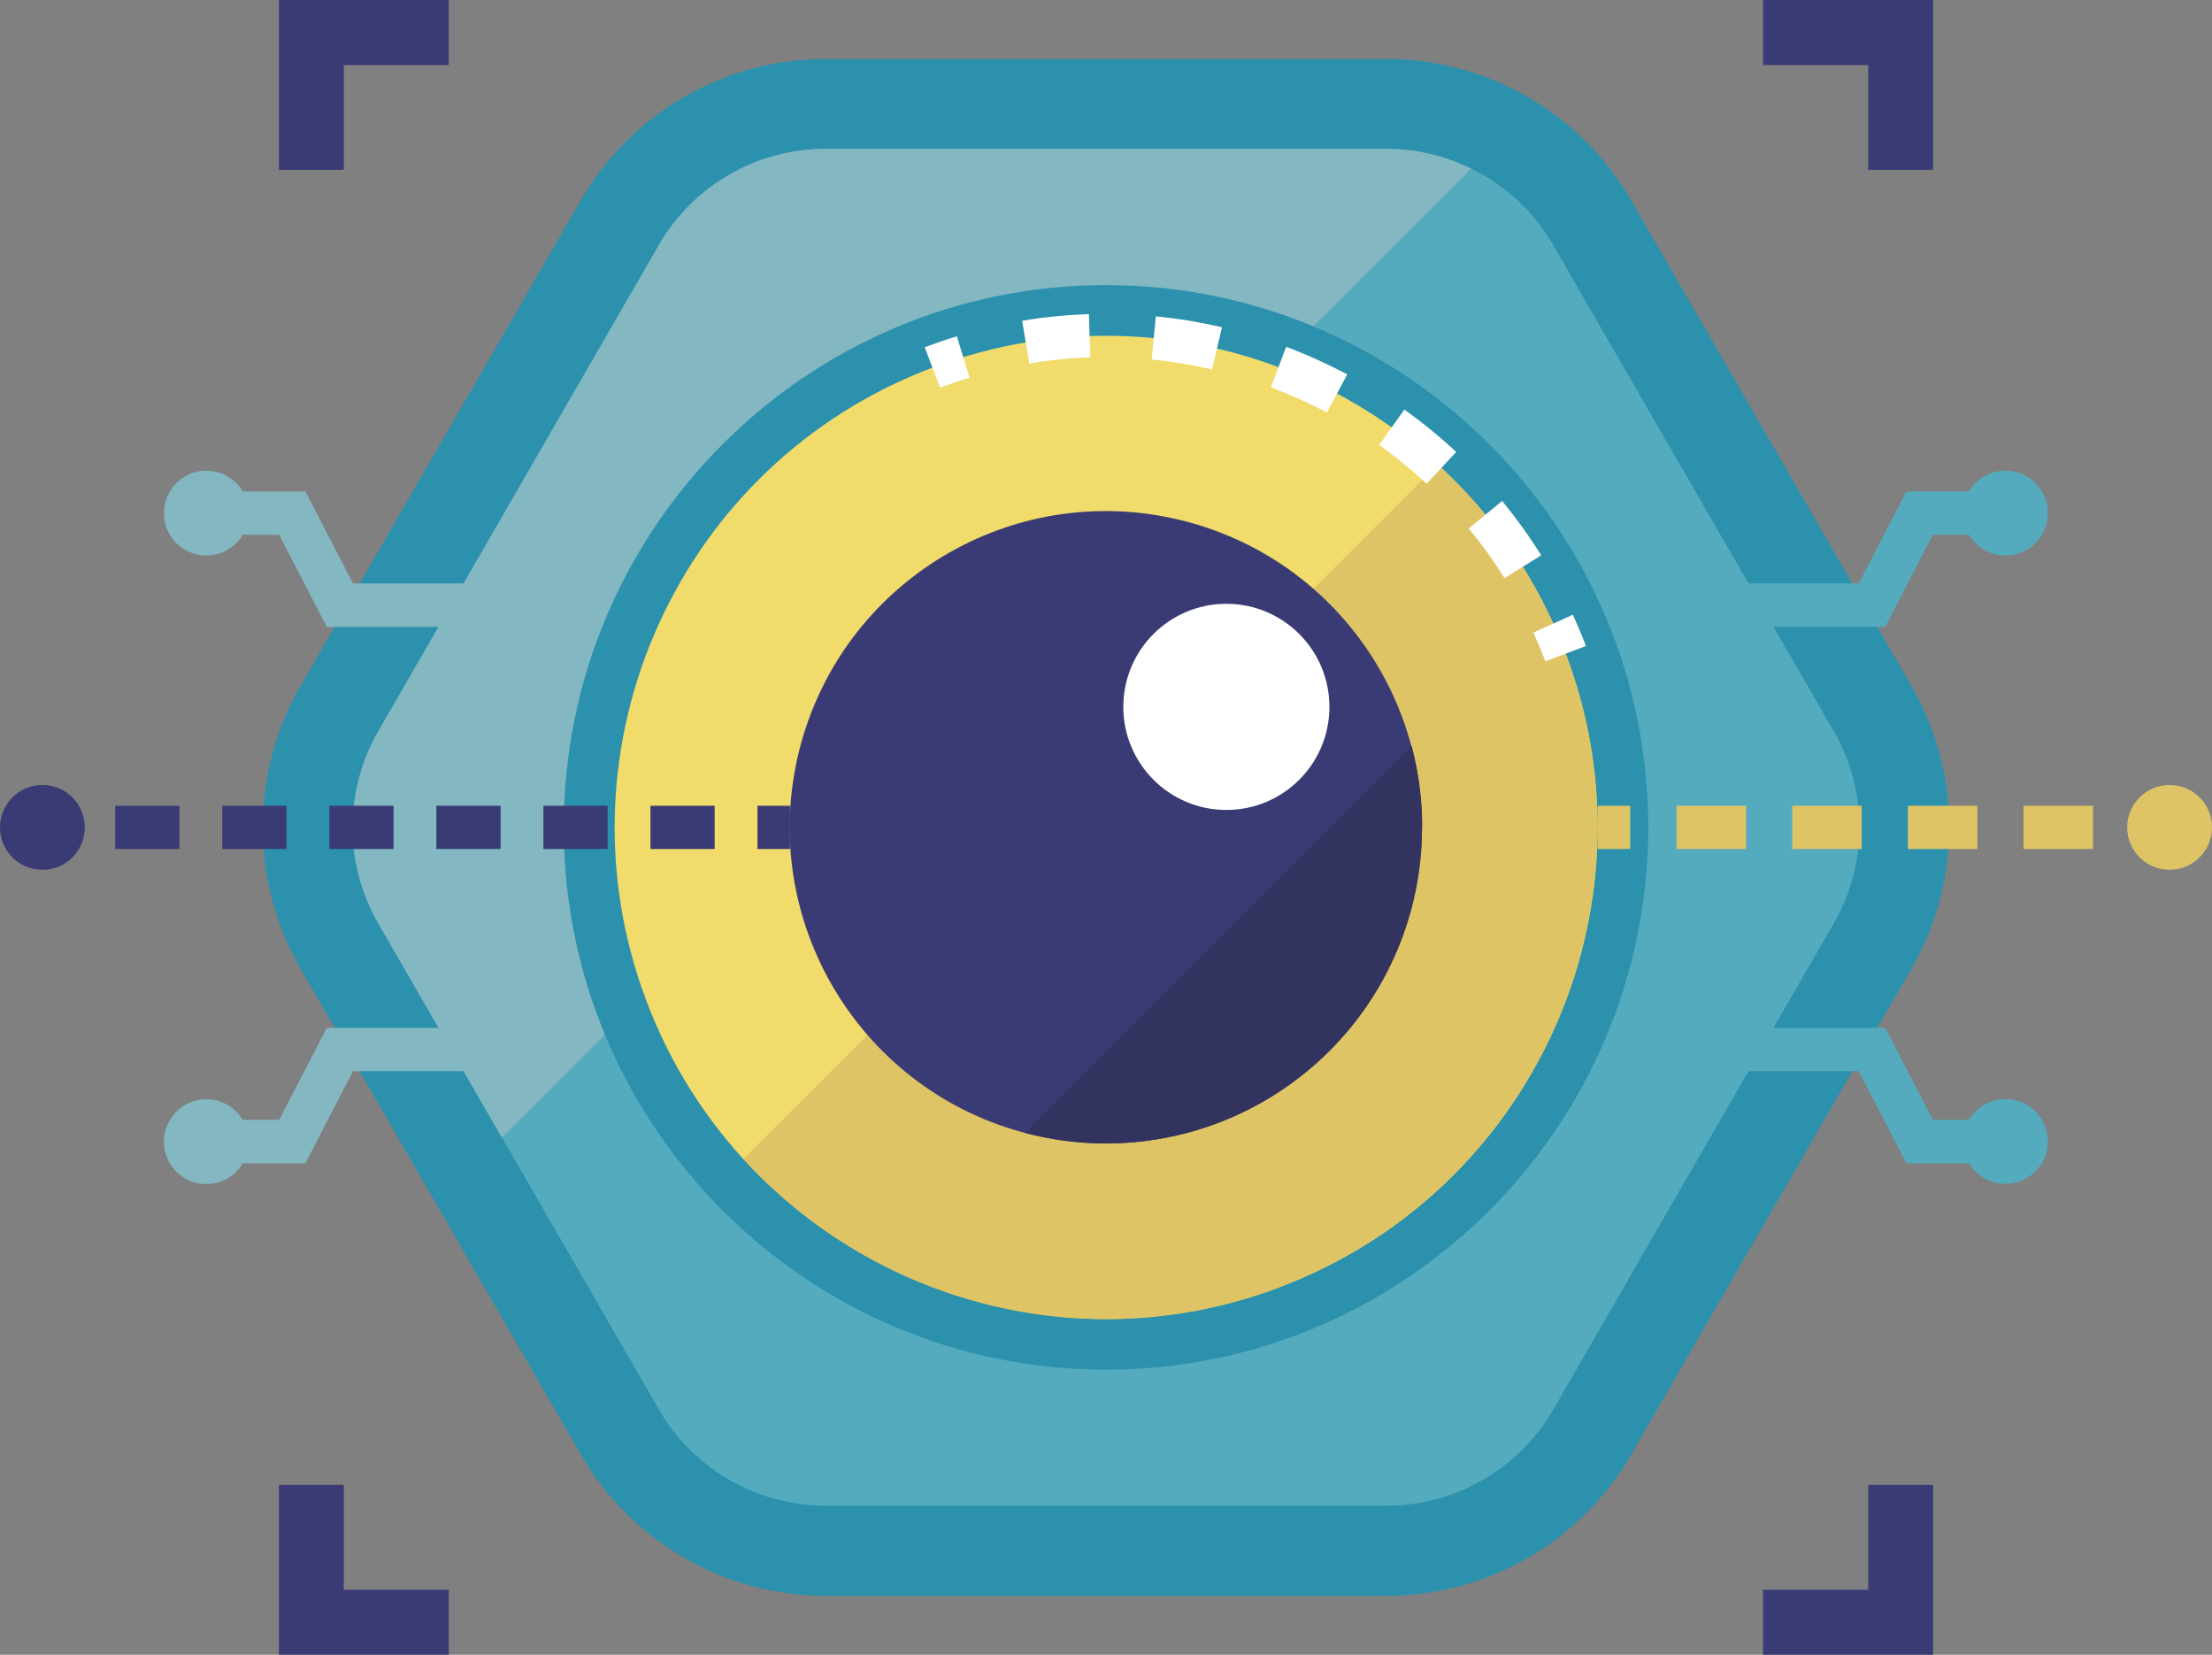 <?xml version="1.0" encoding="UTF-8"?>
<svg id="Layer_2" data-name="Layer 2" xmlns="http://www.w3.org/2000/svg" viewBox="0 0 105.39 78.82">
  <rect x="0" y="0" width="105.39" height="78.82" fill="#808080" stroke="none"/>
  <defs>
    <style>
      .cls-1 {
        fill: #fff;
      }

      .cls-2 {
        fill: #f1dc6b;
      }

      .cls-3 {
        fill: #2b91ad;
      }

      .cls-4 {
        fill: #dfc465;
      }

      .cls-5 {
        fill: #55abbe;
      }

      .cls-6 {
        fill: #32335f;
      }

      .cls-7 {
        fill: #3a3b74;
      }

      .cls-8 {
        fill: #83b7c2;
      }
    </style>
  </defs>
  <g id="OBJECTS">
    <g>
      <path class="cls-3" d="m39.32,76.01c-4.79,0-9.25-2.58-11.64-6.72l-13.37-23.16c-2.39-4.15-2.39-9.3,0-13.44l13.37-23.16c2.39-4.15,6.85-6.72,11.64-6.72h26.75c4.79,0,9.25,2.58,11.64,6.72l13.37,23.16c2.39,4.15,2.39,9.3,0,13.44l-13.37,23.16c-2.39,4.15-6.85,6.72-11.64,6.72h-26.75Z"/>
      <path class="cls-5" d="m87.37,43.98l-13.37,23.17c-1.63,2.82-4.67,4.57-7.93,4.57h-26.74c-3.26,0-6.3-1.75-7.93-4.57l-7.48-12.96-5.89-10.21c-1.63-2.82-1.63-6.32,0-9.15l13.37-23.16c1.63-2.83,4.67-4.58,7.93-4.58h26.74c1.41,0,2.79.33,4.02.94,1.61.78,2.99,2.04,3.91,3.64l13.37,23.16c1.63,2.83,1.63,6.33,0,9.15Z"/>
      <path class="cls-8" d="m70.09,8.03L23.91,54.19l-5.89-10.21c-1.63-2.82-1.63-6.32,0-9.15l13.37-23.16c1.63-2.83,4.67-4.58,7.93-4.58h26.74c1.41,0,2.79.33,4.02.94Z"/>
      <path class="cls-3" d="m52.69,65.24c-14.24,0-25.83-11.59-25.83-25.83s11.59-25.83,25.83-25.83,25.84,11.59,25.84,25.83-11.59,25.83-25.84,25.83Z"/>
      <path class="cls-2" d="m74.6,31.14c4.57,12.1-1.54,25.61-13.63,30.17-12.1,4.57-25.61-1.54-30.17-13.63-4.57-12.1,1.54-25.61,13.63-30.17,12.1-4.57,25.61,1.54,30.17,13.63Z"/>
      <path class="cls-4" d="m60.96,61.32c-9.23,3.49-19.28.75-25.54-6.12l33.08-33.08c2.63,2.4,4.76,5.45,6.1,9.01,4.57,12.1-1.54,25.6-13.64,30.18Z"/>
      <circle class="cls-7" cx="52.69" cy="39.41" r="15.06" transform="translate(1.81 81.13) rotate(-76.15)"/>
      <circle class="cls-1" cx="58.43" cy="33.67" r="4.91"/>
      <g>
        <path class="cls-1" d="m44.79,18.47l-.73-1.93c.51-.19,1.02-.37,1.53-.52l.6,1.97c-.47.14-.93.3-1.4.48Z"/>
        <path class="cls-1" d="m71.68,27.54c-.51-.83-1.09-1.62-1.7-2.37l1.59-1.31c.67.82,1.3,1.69,1.86,2.59l-1.75,1.09Zm-3.71-4.5c-.71-.66-1.47-1.28-2.26-1.85l1.2-1.68c.87.62,1.7,1.3,2.47,2.02l-1.41,1.51Zm-4.75-3.39c-.86-.46-1.75-.86-2.67-1.2l.73-1.93c.99.37,1.97.82,2.91,1.31l-.97,1.82Zm-5.46-2.05c-.95-.22-1.92-.38-2.89-.48l.2-2.05c1.06.1,2.12.28,3.15.52l-.47,2.01Zm-8.72-.28l-.34-2.04c1.05-.18,2.12-.28,3.18-.32l.07,2.06c-.97.03-1.95.13-2.91.29Z"/>
        <path class="cls-1" d="m73.63,31.5c-.18-.47-.37-.92-.57-1.37l1.88-.85c.22.49.43.98.62,1.49l-1.93.73Z"/>
      </g>
      <g>
        <polygon class="cls-7" points="16.38 8.09 13.29 8.09 13.29 0 21.38 0 21.38 3.1 16.38 3.1 16.38 8.09"/>
        <polygon class="cls-7" points="21.38 78.82 13.29 78.82 13.29 70.73 16.38 70.73 16.38 75.72 21.38 75.72 21.38 78.82"/>
        <polygon class="cls-7" points="92.1 8.09 89.01 8.09 89.01 3.1 84 3.1 84 0 92.1 0 92.1 8.09"/>
        <polygon class="cls-7" points="92.1 78.82 84 78.82 84 75.72 89.01 75.72 89.01 70.73 92.1 70.73 92.1 78.82"/>
      </g>
      <g>
        <g>
          <rect class="cls-7" x="36.09" y="38.38" width="1.55" height="2.06"/>
          <path class="cls-7" d="m34.05,40.44h-3.06v-2.06h3.06v2.06Zm-5.1,0h-3.06v-2.06h3.06v2.06Zm-5.1,0h-3.06v-2.06h3.06v2.06Zm-5.1,0h-3.06v-2.06h3.06v2.06Zm-5.1,0h-3.06v-2.06h3.06v2.06Zm-5.1,0h-3.06v-2.06h3.06v2.06Z"/>
          <rect class="cls-7" x="1.92" y="38.38" width="1.55" height="2.06"/>
          <path class="cls-7" d="m2.02,37.39c-1.11,0-2.02.9-2.02,2.02s.9,2.02,2.02,2.02,2.02-.9,2.02-2.02-.9-2.02-2.02-2.02Z"/>
        </g>
        <g>
          <rect class="cls-4" x="76.12" y="38.38" width="1.55" height="2.06"/>
          <path class="cls-4" d="m99.72,40.44h-3.31v-2.06h3.31v2.06Zm-5.51,0h-3.31v-2.06h3.31v2.06Zm-5.51,0h-3.31v-2.06h3.31v2.06Zm-5.51,0h-3.31v-2.06h3.31v2.06Z"/>
          <rect class="cls-4" x="101.92" y="38.38" width="1.55" height="2.06"/>
          <circle class="cls-4" cx="103.37" cy="39.41" r="2.02"/>
        </g>
      </g>
      <g>
        <g>
          <g>
            <polygon class="cls-8" points="23.42 29.86 15.57 29.86 13.3 25.47 9.73 25.47 9.73 23.41 14.55 23.41 16.82 27.79 23.42 27.79 23.42 29.86"/>
            <path class="cls-8" d="m9.83,22.42c-1.11,0-2.02.9-2.02,2.02s.9,2.02,2.02,2.02,2.02-.9,2.02-2.02-.9-2.02-2.02-2.02Z"/>
          </g>
          <g>
            <polygon class="cls-8" points="14.55 55.41 9.73 55.41 9.73 53.34 13.3 53.34 15.57 48.96 23.42 48.96 23.42 51.02 16.82 51.02 14.55 55.41"/>
            <path class="cls-8" d="m9.83,52.36c-1.11,0-2.02.9-2.02,2.02s.9,2.02,2.02,2.02,2.02-.9,2.02-2.02-.9-2.02-2.02-2.02Z"/>
          </g>
        </g>
        <g>
          <g>
            <polygon class="cls-5" points="89.82 29.86 81.97 29.86 81.97 27.79 88.56 27.79 90.83 23.41 95.65 23.41 95.65 25.47 92.09 25.47 89.82 29.86"/>
            <path class="cls-5" d="m95.55,26.46c1.11,0,2.02-.9,2.02-2.02s-.9-2.02-2.02-2.02-2.02.9-2.02,2.02.9,2.02,2.02,2.02Z"/>
          </g>
          <g>
            <polygon class="cls-5" points="95.65 55.41 90.83 55.41 88.56 51.02 81.97 51.02 81.97 48.96 89.82 48.96 92.09 53.34 95.65 53.34 95.65 55.41"/>
            <path class="cls-5" d="m95.55,56.39c1.11,0,2.02-.9,2.02-2.02s-.9-2.02-2.02-2.02-2.02.9-2.02,2.02.9,2.02,2.02,2.02Z"/>
          </g>
        </g>
      </g>
      <path class="cls-6" d="m67.75,39.41c0,8.32-6.73,15.05-15.05,15.05-1.33,0-2.63-.17-3.86-.5l18.42-18.42c.33,1.24.5,2.53.5,3.86Z"/>
    </g>
  </g>
</svg>